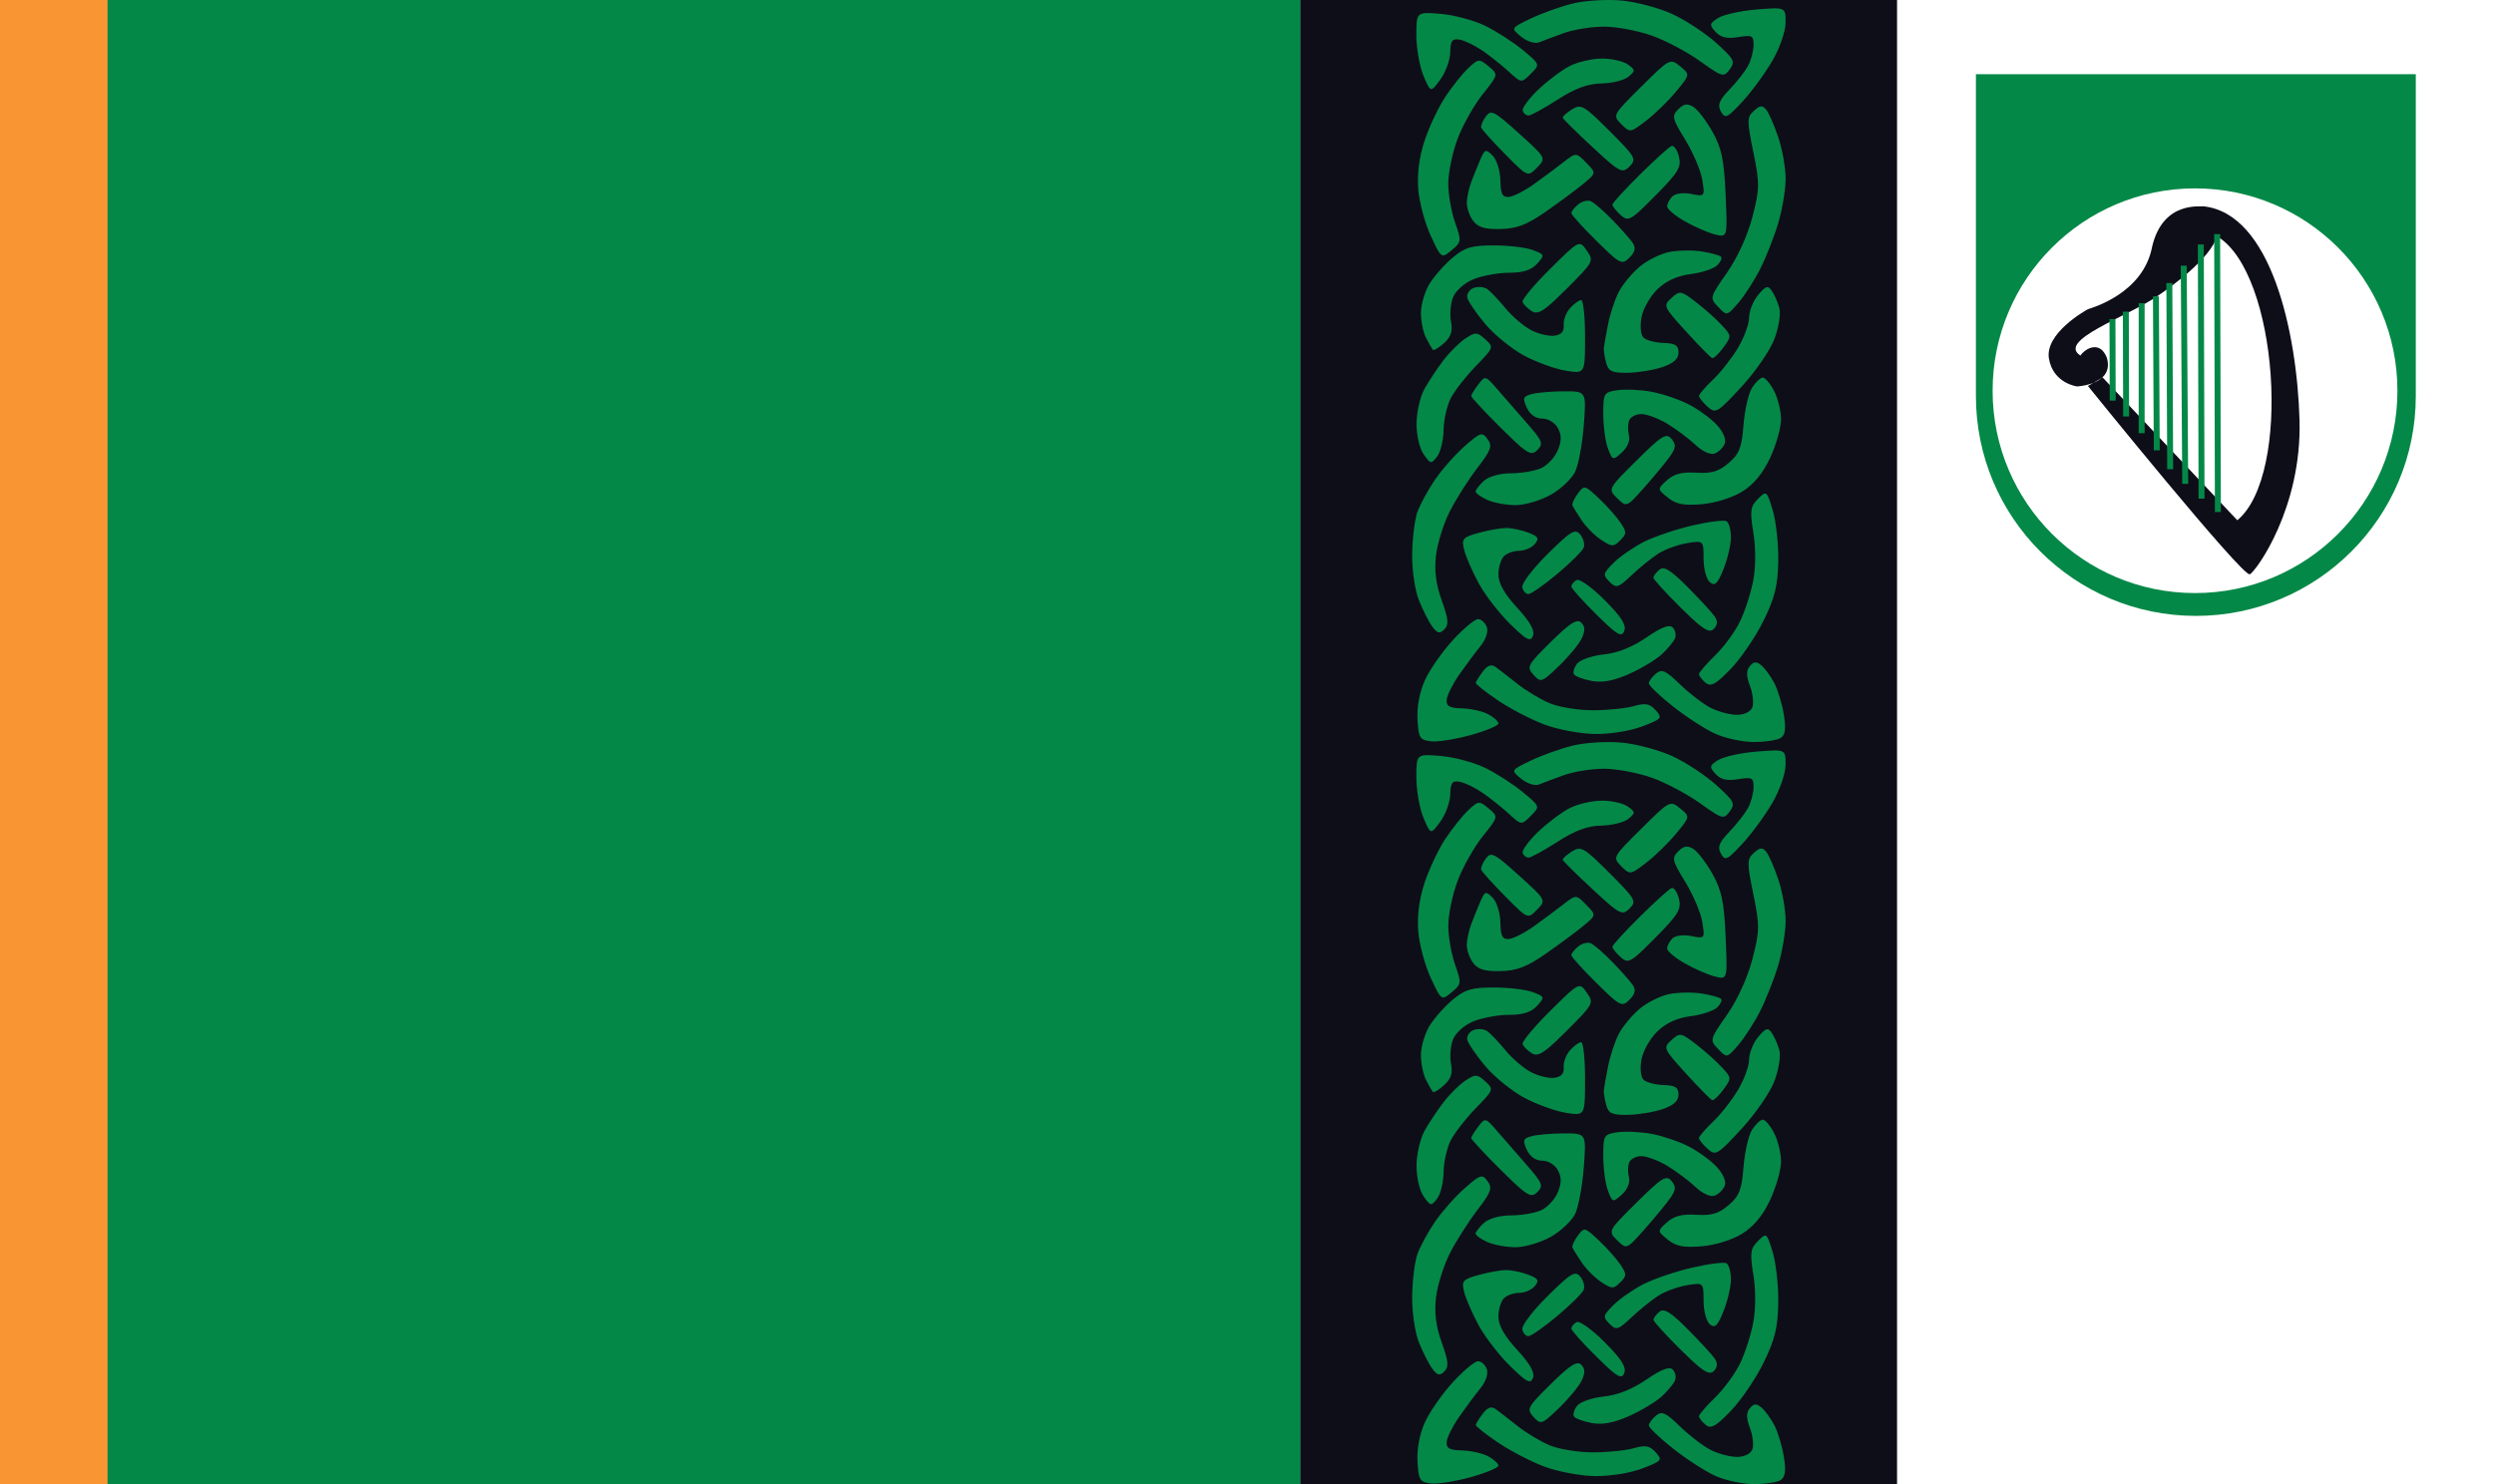 <?xml version="1.0" encoding="UTF-8" standalone="no"?>
<!DOCTYPE svg PUBLIC "-//W3C//DTD SVG 1.1//EN" "http://www.w3.org/Graphics/SVG/1.1/DTD/svg11.dtd">
<svg width="100%" height="100%" viewBox="0 0 1680 1000" version="1.1" xmlns="http://www.w3.org/2000/svg" xmlns:xlink="http://www.w3.org/1999/xlink" xml:space="preserve" xmlns:serif="http://www.serif.com/" style="fill-rule:evenodd;clip-rule:evenodd;">
    <rect x="0" y="0" width="1680" height="1000" fill="#333333" stroke="none"/>
    <g id="Group">
        <rect id="Path-copy-5" x="876" y="0" width="804" height="1000" style="fill:white;fill-rule:nonzero;"/>
        <rect id="Path" x="72" y="0" width="804" height="1000" style="fill:rgb(4,136,71);fill-rule:nonzero;"/>
        <rect id="Path-copy" x="876" y="0" width="402" height="1000" style="fill:rgb(14,14,25);fill-rule:nonzero;"/>
        <path id="Shape-copy-2" d="M1181.33,1000C1173.73,999.989 1161.98,997.447 1155.23,994.354C1148.47,991.26 1135.69,982.968 1126.82,975.926C1117.95,968.883 1110.7,961.941 1110.7,960.498C1110.7,959.055 1112.84,956.103 1115.44,953.938C1119.45,950.615 1121.96,951.727 1131.57,961.059C1137.83,967.14 1147.09,974.26 1152.16,976.883C1157.23,979.505 1165.21,981.659 1169.91,981.67C1175.02,981.681 1179.23,979.657 1180.39,976.629C1181.46,973.846 1180.76,967.39 1178.83,962.279C1176.25,955.456 1176.23,951.894 1178.73,948.875C1181.39,945.671 1183.12,945.57 1186.55,948.416C1188.97,950.425 1192.89,955.824 1195.27,960.414C1197.64,965.005 1200.51,974.574 1201.65,981.68C1203.16,991.156 1202.57,995.32 1199.43,997.309C1197.08,998.8 1188.93,1000.01 1181.33,1000ZM965.424,999.625C964.87,999.617 964.375,999.589 963.945,999.539C956.406,998.67 955.547,997.275 954.846,984.76C954.363,976.151 956.3,966.089 959.986,958.072C963.241,950.995 971.712,938.904 978.811,931.203C985.909,923.502 993.466,917.199 995.604,917.199C997.741,917.199 1000.39,919.55 1001.49,922.422C1002.7,925.57 1000.99,930.752 997.186,935.473C993.713,939.779 987.288,948.424 982.908,954.684C978.528,960.943 974.741,968.544 974.494,971.574C974.144,975.868 976.416,977.137 984.793,977.326C990.704,977.46 998.651,979.234 1002.45,981.271C1006.25,983.309 1009.36,986.126 1009.36,987.533C1009.36,988.94 1001.02,992.433 990.816,995.295C981.573,997.889 970.775,999.701 965.424,999.625ZM1075.28,994.594C1074.96,994.594 1074.63,994.592 1074.31,994.588C1064.37,994.447 1049.14,991.56 1039.96,988.074C1030.9,984.631 1016.86,977.293 1008.75,971.77C1000.65,966.246 994.059,961.038 994.109,960.193C994.16,959.349 996.268,955.925 998.793,952.584C1002.07,948.245 1004.58,947.367 1007.56,949.512C1009.86,951.163 1016.46,956.273 1022.23,960.865C1028,965.458 1037.79,971.33 1043.97,973.916C1050.16,976.502 1063.23,978.617 1073,978.617C1082.78,978.617 1095.16,977.362 1100.52,975.826C1108.36,973.575 1111.23,974.107 1115.27,978.572C1120,983.799 1119.49,984.415 1106.23,989.477C1098.46,992.443 1085.37,994.594 1075.28,994.594ZM1151.97,961.326C1150.87,961.324 1149.89,960.862 1148.89,960.027C1146.46,958.016 1144.48,955.428 1144.48,954.277C1144.48,953.127 1149.33,947.482 1155.26,941.734C1161.19,935.987 1168.78,925.627 1172.13,918.711C1175.48,911.795 1179.49,899.339 1181.04,891.033C1182.73,881.996 1182.75,869.128 1181.1,858.99C1178.69,844.194 1179.09,841.307 1184.19,836.201C1189.94,830.453 1190.11,830.581 1194.13,843.836C1196.38,851.251 1198.06,866.663 1197.86,878.084C1197.57,894.681 1195.56,902.779 1187.86,918.424C1182.56,929.19 1172.61,943.776 1165.76,950.84C1158.49,958.328 1154.8,961.331 1151.97,961.326ZM1077.63,959.318C1075.75,959.329 1073.92,959.16 1072.11,958.82C1066.43,957.755 1061.09,955.759 1060.24,954.385C1059.39,953.01 1060.38,949.763 1062.43,947.17C1064.49,944.577 1072.56,941.8 1080.36,940.998C1089.6,940.049 1099.61,936.061 1109.04,929.568C1119.1,922.647 1124.52,920.575 1126.74,922.797C1128.5,924.558 1129.22,927.82 1128.34,930.045C1127.46,932.27 1123.46,937.132 1119.45,940.85C1115.44,944.567 1105.47,950.568 1097.3,954.184C1089.47,957.644 1083.29,959.287 1077.63,959.318ZM1037.9,958.174C1036.29,958.193 1035,956.928 1033.01,954.732C1028.19,949.412 1028.83,948.199 1044.72,932.514C1057.63,919.759 1062.36,916.761 1065.14,919.549C1067.8,922.201 1067.89,925.054 1065.48,930.168C1063.68,934.014 1056.78,942.382 1050.15,948.762C1043.28,955.376 1040.25,958.146 1037.9,958.174ZM1030.29,930.727C1028.19,930.705 1024.57,927.659 1017.23,920.459C1009.86,913.22 1000.34,900.89 996.082,893.057C991.826,885.223 987.42,875.113 986.291,870.59C984.415,863.072 985.251,862.085 996.031,859.092C1002.52,857.291 1010.85,855.808 1014.53,855.799C1018.23,855.789 1024.94,857.187 1029.45,858.904C1036.27,861.494 1037.02,862.803 1033.88,866.582C1031.81,869.088 1027.1,871.137 1023.42,871.137C1019.74,871.137 1015.07,872.795 1013.05,874.822C1011.02,876.849 1009.36,882.407 1009.36,887.174C1009.36,893.057 1013.42,900.242 1021.99,909.543C1030.6,918.886 1033.99,924.897 1032.63,928.434C1032.06,929.92 1031.38,930.738 1030.29,930.727ZM1091.84,927.422C1089.45,927.473 1085.03,923.653 1075.27,914.016C1066.04,904.904 1058.49,896.447 1058.49,895.223C1058.49,893.998 1060.03,892.046 1061.91,890.887C1063.82,889.706 1072.12,895.578 1080.77,904.234C1092.07,915.533 1095.66,921.155 1094.14,925.137C1093.58,926.577 1092.92,927.399 1091.84,927.422ZM969.42,926.109C968.06,926.066 966.727,924.836 964.844,922.285C962.544,919.17 958.491,911.196 955.838,904.564C953.116,897.762 951.119,884.171 951.256,873.377C951.389,862.855 952.977,850.1 954.783,845.033C956.589,839.966 961.925,830.162 966.643,823.246C971.36,816.33 980.379,806.143 986.684,800.607C997.298,791.288 998.437,790.94 1002.07,795.906C1005.43,800.504 1004.43,803.297 995.094,815.475C989.101,823.288 980.798,836.351 976.645,844.506C972.491,852.66 968.3,866.021 967.332,874.197C966.1,884.6 967.258,893.749 971.186,904.672C975.709,917.252 976.044,921.026 972.912,924.115C971.551,925.458 970.477,926.143 969.42,926.109ZM1151.88,924.965C1148.65,924.897 1143.36,920.566 1132.17,909.494C1122.05,899.482 1113.77,890.378 1113.77,889.266C1113.77,888.153 1115.59,885.732 1117.81,883.887C1120.92,881.311 1125.38,884.074 1137.01,895.781C1145.34,904.169 1153.51,913.074 1155.16,915.568C1157.2,918.654 1156.95,921.316 1154.36,923.9C1153.66,924.608 1152.86,924.986 1151.88,924.965ZM1029.56,900.311C1027.79,900.311 1025.93,898.23 1025.44,895.688C1024.96,893.145 1032.65,883.053 1042.55,873.26C1058.22,857.746 1061.05,856.063 1064.47,860.186C1066.63,862.788 1067.69,866.764 1066.82,869.021C1065.95,871.279 1057.94,879.243 1049.01,886.719C1040.08,894.194 1031.33,900.311 1029.56,900.311ZM1088.84,894.904C1087.34,894.9 1086.03,893.85 1084.17,891.986C1079.58,887.398 1079.79,886.411 1086.86,879.346C1091.07,875.131 1100.21,868.782 1107.15,865.238C1114.1,861.694 1128.86,856.691 1139.94,854.119C1151.03,851.548 1161.42,850.26 1163.04,851.258C1164.65,852.256 1165.98,857.11 1165.98,862.043C1165.98,866.976 1163.74,876.601 1161.01,883.432C1157.01,893.432 1155.21,895.167 1151.8,892.332C1149.46,890.395 1147.55,883.27 1147.55,876.5C1147.55,864.191 1147.55,864.191 1136.48,865.988C1130.39,866.977 1121.75,870.096 1117.29,872.922C1112.82,875.747 1104.66,882.313 1099.16,887.512C1093.68,892.686 1091.04,894.911 1088.84,894.904ZM1086.04,867.441C1084.32,867.411 1082.26,866.235 1078.68,863.891C1074.38,861.073 1068.43,855.118 1065.45,850.658C1062.47,846.198 1059.67,841.67 1059.22,840.596C1058.78,839.522 1060.4,835.937 1062.83,832.627C1067.14,826.756 1067.49,826.832 1077.03,835.82C1082.41,840.887 1088.94,848.225 1091.55,852.127C1095.84,858.542 1095.83,859.69 1091.4,864.117C1089.16,866.358 1087.77,867.472 1086.04,867.441ZM1021.02,840.377C1014.77,840.405 1006.13,838.823 1001.83,836.863C997.526,834.903 994.006,832.353 994.006,831.197C994.006,830.041 996.532,826.809 999.621,824.014C1002.94,821.014 1010.43,818.932 1017.9,818.932C1024.87,818.932 1033.99,817.371 1038.18,815.463C1042.37,813.555 1047.39,808.152 1049.33,803.457C1051.95,797.133 1051.98,793.257 1049.43,788.5C1047.47,784.838 1042.96,782.08 1038.92,782.08C1034.43,782.08 1030.62,779.385 1028.48,774.707C1025.56,768.282 1025.99,767.104 1031.83,765.537C1035.52,764.548 1045.3,763.72 1053.56,763.697C1068.59,763.655 1068.59,763.655 1066.87,786.516C1065.91,799.089 1063.3,813.21 1061.05,817.896C1058.8,822.583 1051.43,829.546 1044.68,833.371C1037.92,837.196 1027.28,840.349 1021.02,840.377ZM1139.23,840.121C1131.87,840.162 1127.77,838.782 1123.48,835.301C1116.36,829.536 1116.36,829.536 1122.89,823.625C1127.62,819.341 1133.07,817.938 1142.68,818.529C1153,819.164 1157.84,817.711 1164.5,811.98C1171.64,805.842 1173.29,801.594 1174.45,786.439C1175.21,776.442 1177.79,765.152 1180.19,761.352C1182.59,757.551 1185.86,754.441 1187.46,754.441C1189.07,754.441 1192.5,758.519 1195.07,763.502C1197.65,768.485 1199.74,777.122 1199.73,782.695C1199.71,788.268 1196.42,799.872 1192.41,808.479C1187.51,819.011 1181.33,826.47 1173.52,831.297C1166.78,835.463 1155.36,839.013 1146.26,839.768C1143.61,839.987 1141.29,840.11 1139.23,840.121ZM1095.19,839.732C1093.47,839.767 1091.94,838.265 1089.38,835.734C1083.06,829.506 1083.06,829.505 1102.51,810.23C1119.49,793.4 1122.45,791.561 1125.9,795.717C1129.15,799.631 1128.99,801.705 1125.01,807.4C1122.34,811.209 1114.65,820.544 1107.93,828.145C1100.66,836.35 1097.71,839.682 1095.19,839.732ZM964.02,811.369C962.758,811.365 961.471,809.684 958.99,806.143C956.182,802.134 954.139,793.195 954.213,785.236C954.284,777.589 956.703,767.124 959.588,761.98C962.473,756.837 968.218,748.178 972.355,742.738C976.493,737.298 983.175,730.69 987.203,728.051C993.913,723.654 995.025,723.705 1000.5,728.658C1006.36,733.967 1006.25,734.289 994.273,746.557C987.564,753.428 979.93,763.195 977.311,768.262C974.691,773.329 972.496,783.002 972.432,789.758C972.368,796.514 970.421,804.54 968.105,807.594C966.227,810.071 965.133,811.373 964.02,811.369ZM1087.05,808.729C1085.65,808.71 1084.83,806.683 1083.14,802.246C1081.41,797.691 1079.99,787.302 1079.99,779.158C1079.99,764.916 1080.36,764.299 1089.61,762.941C1094.9,762.165 1105.22,762.649 1112.55,764.018C1119.87,765.386 1131.09,769.185 1137.48,772.459C1143.86,775.733 1152.37,781.932 1156.38,786.232C1160.68,790.838 1162.92,796.039 1161.83,798.885C1160.81,801.542 1157.79,804.555 1155.12,805.58C1152.2,806.7 1146.95,804.343 1141.99,799.682C1137.45,795.412 1128.9,789.02 1122.98,785.477C1117.07,781.933 1109.27,779.028 1105.65,779.021C1102.04,779.015 1098.33,780.95 1097.42,783.32C1096.51,785.691 1096.45,790.237 1097.28,793.422C1098.18,796.857 1096.25,801.514 1092.54,804.871C1089.77,807.383 1088.21,808.744 1087.05,808.729ZM1031.79,805.25C1028.48,805.182 1023.51,800.721 1010.88,788.211C999.912,777.336 990.979,767.708 991.033,766.814C991.087,765.921 993.247,762.427 995.834,759.049C1000.46,753.005 1000.67,753.054 1008.48,762.119C1012.86,767.186 1021.8,777.454 1028.36,784.936C1039.09,797.176 1039.81,799.012 1035.56,803.262C1034.3,804.523 1033.19,805.279 1031.79,805.25ZM1154.84,776.686C1153.31,776.663 1151.99,775.642 1150.2,774.023C1147.06,771.175 1144.48,767.935 1144.48,766.824C1144.48,765.713 1148.75,760.746 1153.97,755.785C1159.18,750.824 1166.79,741.115 1170.86,734.211C1174.93,727.307 1178.26,718.133 1178.26,713.824C1178.26,709.515 1181,702.726 1184.34,698.738C1189.54,692.536 1190.88,692.155 1193.58,696.096C1195.32,698.629 1197.58,703.871 1198.62,707.744C1199.65,711.618 1198.11,721.022 1195.2,728.643C1192.29,736.263 1182.26,750.756 1172.92,760.85C1162.04,772.596 1157.99,776.732 1154.84,776.686ZM1094.57,751.211C1085.54,751.19 1083.38,749.894 1081.93,744.463C1080.91,740.663 1080.21,736.171 1080.37,734.482C1080.53,732.793 1081.81,725.643 1083.2,718.594C1084.59,711.545 1087.85,701.69 1090.43,696.695C1093.01,691.7 1099.36,684.05 1104.54,679.693C1109.72,675.337 1118.83,670.858 1124.78,669.74C1130.74,668.623 1140.54,668.508 1146.57,669.486C1152.6,670.464 1158.31,672.049 1159.27,673.006C1160.22,673.963 1159.02,676.616 1156.58,678.904C1154.15,681.192 1146.13,683.814 1138.76,684.729C1129.9,685.829 1122.38,689.25 1116.54,694.852C1111.68,699.505 1106.83,708.01 1105.75,713.752C1104.61,719.796 1105.18,725.582 1107.09,727.494C1108.91,729.31 1114.95,730.935 1120.53,731.104C1128.51,731.345 1130.66,732.714 1130.66,737.553C1130.66,741.826 1127.39,744.809 1119.91,747.359C1114,749.375 1103.45,751.102 1096.47,751.197C1095.81,751.206 1095.17,751.212 1094.57,751.211ZM1061.48,750.637C1059.74,750.613 1057.51,750.249 1054.66,749.783C1047.48,748.613 1034.83,744.01 1026.55,739.557C1018.27,735.103 1006.52,725.538 1000.45,718.299C994.371,711.06 988.951,703.099 988.404,700.607C987.857,698.116 989.774,695.171 992.662,694.063C995.55,692.954 999.696,693.302 1001.88,694.838C1004.06,696.373 1009.56,702.171 1014.11,707.721C1018.66,713.271 1026.45,719.919 1031.43,722.494C1036.41,725.069 1043.5,726.746 1047.19,726.221C1051.76,725.569 1053.71,723.318 1053.34,719.131C1053.03,715.757 1054.97,710.576 1057.65,707.617C1060.33,704.659 1063.69,702.236 1065.11,702.236C1066.54,702.236 1067.71,713.414 1067.71,727.074C1067.71,746.478 1067.71,750.723 1061.48,750.637ZM1153.55,741.314C1153.47,741.319 1153.39,741.31 1153.33,741.287C1152.28,740.922 1144.37,732.863 1135.74,723.379C1120.44,706.567 1120.2,706.001 1125.93,700.813C1131.54,695.735 1132.29,695.851 1142.07,703.316C1147.71,707.62 1155.55,714.56 1159.47,718.74C1166.5,726.225 1166.53,726.461 1160.92,734.146C1157.99,738.171 1154.8,741.246 1153.55,741.314ZM965.582,735.877C965.425,735.873 965.306,735.829 965.23,735.742C964.625,735.049 962.56,731.463 960.643,727.773C958.725,724.084 957.16,716.485 957.166,710.885C957.172,705.284 959.743,696.496 962.877,691.357C966.011,686.218 973.021,678.274 978.455,673.701C986.736,666.734 991.25,665.387 1006.33,665.387C1016.22,665.387 1028.04,666.803 1032.6,668.535C1040.62,671.587 1040.71,671.871 1035.39,677.748C1031.52,682.026 1025.95,683.813 1016.46,683.813C1009.07,683.813 998.221,685.818 992.354,688.27C986.193,690.844 980.427,696.035 978.709,700.553C977.073,704.856 976.501,712.208 977.438,716.893C978.679,723.102 977.406,726.981 972.736,731.207C969.654,733.997 966.682,735.907 965.582,735.877ZM1163.01,711.156C1161.51,711.136 1160.05,709.62 1157.39,706.844C1151.59,700.775 1151.66,700.501 1163.31,683.813C1170.39,673.65 1177.22,658.699 1180.44,646.277C1185.37,627.238 1185.42,623.829 1181.07,602.467C1176.71,581.1 1176.75,578.943 1181.47,574.668C1185.58,570.948 1187.22,570.806 1189.77,573.949C1191.52,576.103 1195.17,584.479 1197.89,592.561C1200.6,600.642 1202.83,613.173 1202.83,620.408C1202.83,627.643 1200.6,641.068 1197.88,650.242C1195.16,659.416 1189.67,673.364 1185.68,681.238C1181.69,689.112 1175.02,699.476 1170.85,704.27C1166.71,709.025 1164.83,711.18 1163.01,711.156ZM1034.7,710.594C1033.66,710.594 1032.73,710.263 1031.8,709.674C1028.95,707.876 1026.18,705.091 1025.64,703.486C1025.11,701.881 1033.49,691.827 1044.27,681.143C1063.87,661.717 1063.87,661.717 1068.88,668.873C1073.78,675.866 1073.47,676.449 1055.44,694.486C1043.56,706.364 1038.42,710.594 1034.7,710.594ZM1093.01,676.488C1090,676.517 1085.9,672.697 1075.38,662.313C1066.1,653.14 1058.49,644.721 1058.49,643.604C1058.49,642.486 1060.55,639.866 1063.06,637.781C1065.57,635.696 1069.38,634.695 1071.51,635.557C1073.64,636.418 1080.22,642.109 1086.13,648.203C1092.04,654.297 1098.24,661.322 1099.9,663.813C1102.06,667.046 1101.39,669.865 1097.59,673.666C1095.86,675.403 1094.59,676.473 1093.01,676.488ZM972.277,672.121C969.971,672.171 968.298,668.593 963.838,659.051C959.913,650.654 956.105,636.553 955.377,627.715C954.51,617.197 955.986,605.811 959.648,594.756C962.726,585.466 969.015,572.174 973.625,565.217C978.235,558.259 985.189,549.578 989.078,545.924C995.905,539.511 996.378,539.47 1002.77,544.754C1009.39,550.228 1009.39,550.228 998.738,563.57C992.881,570.909 985.273,584.434 981.834,593.627C978.395,602.82 975.58,616.333 975.58,623.658C975.58,630.983 977.639,642.812 980.156,649.945C984.554,662.409 984.464,663.139 977.854,668.617C975.274,670.755 973.661,672.091 972.277,672.121ZM1159.6,658.781C1158.47,658.797 1157.02,658.433 1155.15,657.965C1150.46,656.788 1141.32,652.794 1134.83,649.09C1128.34,645.386 1123.02,640.904 1123.01,639.131C1123,637.357 1124.57,634.322 1126.5,632.387C1128.53,630.359 1133.94,629.651 1139.27,630.717C1148.44,632.553 1148.5,632.486 1146.66,621.184C1145.65,614.923 1140.49,602.769 1135.2,594.176C1126.4,579.875 1126,578.136 1130.49,573.654C1134.21,569.932 1136.66,569.548 1140.7,572.055C1143.62,573.869 1149.42,581.446 1153.58,588.893C1159.73,599.887 1161.39,607.854 1162.41,631.268C1163.4,653.795 1163.62,658.724 1159.6,658.781ZM1008.78,654.365C999.484,654.38 995.31,652.897 992.225,648.678C989.827,645.399 987.952,639.87 988.059,636.393C988.166,632.915 989.56,626.617 991.156,622.395C992.752,618.172 995.501,611.382 997.264,607.309C1000.23,600.467 1000.85,600.284 1005.47,604.9C1008.22,607.649 1010.56,615.127 1010.68,621.52C1010.85,630.754 1012.03,633.05 1016.42,632.691C1019.45,632.444 1027.05,628.573 1033.31,624.092C1039.56,619.61 1048.5,612.963 1053.17,609.32C1061.66,602.697 1061.66,602.699 1068.52,609.674C1075.39,616.649 1075.38,616.648 1066.17,624.189C1061.11,628.337 1049.73,636.752 1040.89,642.889C1028.43,651.541 1021.65,654.112 1010.71,654.342C1010.04,654.356 1009.4,654.364 1008.78,654.365ZM1096.25,647.363C1094.68,647.38 1093.38,646.427 1091.67,644.881C1088.62,642.124 1086.13,639.001 1086.13,637.943C1086.13,636.886 1094.46,627.773 1104.64,617.691C1114.82,607.61 1124.44,598.919 1126.02,598.377C1127.6,597.835 1129.82,601.066 1130.95,605.559C1132.72,612.608 1130.55,616.205 1115.11,631.811C1103.81,643.228 1099.46,647.329 1096.25,647.363ZM1029.62,616.982C1026.79,616.994 1023.16,613.312 1013.87,603.887C1005.48,595.38 998.248,587.371 997.803,586.09C997.358,584.808 998.741,581.39 1000.88,578.496C1004.39,573.727 1006.48,574.794 1023.18,589.889C1041.61,606.543 1041.61,606.542 1035.36,612.947C1032.92,615.449 1031.44,616.975 1029.62,616.982ZM1093.2,614.818C1089.94,614.844 1085.2,610.716 1072.75,599.176C1061.93,589.144 1052.91,580.232 1052.71,579.371C1052.52,578.511 1055.32,575.959 1058.93,573.699C1065.02,569.899 1066.91,570.993 1084.2,588.275C1101.79,605.871 1102.58,607.265 1097.65,612.188C1096.04,613.803 1094.8,614.806 1093.2,614.818ZM1098.09,587.834C1096.27,587.789 1094.77,586.329 1092.09,583.654C1086.19,577.751 1086.32,577.499 1105.56,558.432C1124.79,539.374 1125.07,539.23 1131.76,544.699C1138.53,550.227 1138.53,550.227 1128.97,561.781C1123.71,568.136 1114.6,576.999 1108.73,581.477C1102.95,585.884 1100.28,587.889 1098.09,587.834ZM1162.36,578.223C1161.17,578.177 1160.32,577.083 1159.26,575.193C1156.79,570.781 1157.96,567.745 1164.9,560.496C1169.71,555.471 1175.33,548.342 1177.38,544.652C1179.43,540.963 1181.16,534.654 1181.22,530.633C1181.32,524.013 1180.34,523.483 1170.85,525.023C1163.26,526.255 1159.05,525.277 1155.61,521.48C1151.3,516.711 1151.47,515.862 1157.49,512.102C1161.13,509.828 1172.82,507.267 1183.47,506.412C1202.83,504.858 1202.83,504.859 1202.8,515.26C1202.78,521.111 1198.88,532.377 1193.87,541.016C1188.97,549.461 1179.88,561.856 1173.67,568.563C1167.27,575.466 1164.35,578.299 1162.36,578.223ZM1029.65,577.865C1028.06,577.865 1026.29,576.434 1025.7,574.686C1025.12,572.937 1029.84,566.525 1036.19,560.438C1042.55,554.35 1052.17,547.143 1057.57,544.424C1062.98,541.704 1072.74,539.479 1079.25,539.479C1085.77,539.479 1093.56,541.28 1096.57,543.48C1101.68,547.212 1101.7,547.766 1096.9,551.75C1094.07,554.099 1085.92,556.132 1078.78,556.266C1069.5,556.44 1061.09,559.541 1049.17,567.188C1040.02,573.061 1031.24,577.865 1029.65,577.865ZM964.178,560.004C962.64,560.003 961.444,557.159 958.891,551.094C956.247,544.814 954.084,532.552 954.084,523.844C954.084,508.01 954.084,508.011 970.373,509.361C979.332,510.104 992.806,513.693 1000.31,517.338C1007.82,520.983 1019.26,528.34 1025.73,533.688C1037.5,543.411 1037.5,543.412 1031.16,549.75C1024.83,556.088 1024.83,556.088 1016.33,548.277C1011.65,543.982 1003.65,537.615 998.557,534.129C993.459,530.643 986.551,527.313 983.203,526.727C978.242,525.858 977.081,527.425 976.924,535.203C976.817,540.452 973.797,548.744 970.213,553.629C967.158,557.792 965.535,560.005 964.178,560.004ZM1160.62,550.303C1158.04,550.325 1154.1,547.632 1145.16,541.213C1136.51,534.995 1121.8,527.225 1112.46,523.945C1103.13,520.666 1088.73,517.982 1080.45,517.982C1072.18,517.982 1060.05,519.919 1053.51,522.285C1046.96,524.652 1039.41,527.477 1036.74,528.563C1033.98,529.68 1028.78,528.034 1024.74,524.766C1017.62,518.995 1017.62,518.994 1031.15,512.52C1038.59,508.959 1051.32,504.4 1059.44,502.391C1067.57,500.381 1082.34,499.474 1092.28,500.375C1102.21,501.276 1117.68,505.407 1126.64,509.555C1135.61,513.702 1148.91,522.477 1156.19,529.055C1168.18,539.869 1169.04,541.565 1165.17,546.766C1163.51,549 1162.38,550.287 1160.62,550.303ZM1181.33,499.973C1173.73,499.961 1161.98,497.422 1155.23,494.328C1148.47,491.234 1135.69,482.941 1126.82,475.898C1117.95,468.856 1110.7,461.914 1110.7,460.471C1110.7,459.028 1112.84,456.075 1115.44,453.91C1119.45,450.588 1121.96,451.699 1131.57,461.031C1137.83,467.113 1147.09,474.233 1152.16,476.855C1157.23,479.478 1165.21,481.632 1169.91,481.643C1175.02,481.654 1179.23,479.632 1180.39,476.604C1181.46,473.821 1180.76,467.363 1178.83,462.252C1176.25,455.429 1176.23,451.867 1178.73,448.848C1181.39,445.644 1183.12,445.543 1186.55,448.389C1188.97,450.398 1192.89,455.796 1195.27,460.387C1197.64,464.977 1200.51,474.547 1201.65,481.652C1203.16,491.129 1202.57,495.295 1199.43,497.283C1197.08,498.774 1188.93,499.984 1181.33,499.973ZM965.996,499.6C965.207,499.607 964.518,499.578 963.945,499.512C956.406,498.642 955.547,497.247 954.846,484.732C954.363,476.123 956.3,466.064 959.986,458.047C963.241,450.969 971.712,438.877 978.811,431.176C985.909,423.475 993.466,417.174 995.604,417.174C997.741,417.174 1000.39,419.522 1001.49,422.395C1002.7,425.543 1000.99,430.727 997.186,435.447C993.713,439.753 987.288,448.397 982.908,454.656C978.528,460.916 974.741,468.517 974.494,471.547C974.144,475.841 976.416,477.109 984.793,477.299C990.704,477.432 998.651,479.209 1002.45,481.246C1006.25,483.283 1009.36,486.101 1009.36,487.508C1009.36,488.915 1001.02,492.408 990.816,495.27C981.892,497.774 971.518,499.549 965.996,499.6ZM1075.28,494.568C1074.96,494.568 1074.63,494.565 1074.31,494.561C1064.37,494.419 1049.14,491.532 1039.96,488.047C1030.9,484.604 1016.86,477.267 1008.75,471.744C1000.65,466.221 994.059,461.01 994.109,460.166C994.16,459.321 996.268,455.897 998.793,452.557C1002.07,448.218 1004.58,447.341 1007.56,449.486C1009.86,451.138 1016.46,456.245 1022.23,460.838C1028,465.43 1037.79,471.305 1043.97,473.891C1050.16,476.476 1063.23,478.592 1073,478.592C1082.78,478.592 1095.16,477.335 1100.52,475.799C1108.36,473.548 1111.23,474.08 1115.27,478.545C1120,483.771 1119.49,484.388 1106.23,489.449C1098.46,492.416 1085.37,494.568 1075.28,494.568ZM1151.97,461.299C1150.87,461.297 1149.89,460.834 1148.89,460C1146.46,457.989 1144.48,455.401 1144.48,454.25C1144.48,453.099 1149.33,447.455 1155.26,441.707C1161.19,435.96 1168.78,425.6 1172.13,418.684C1175.48,411.767 1179.49,399.312 1181.04,391.006C1182.73,381.969 1182.75,369.101 1181.1,358.963C1178.69,344.167 1179.09,341.28 1184.19,336.174C1189.94,330.425 1190.11,330.554 1194.13,343.809C1196.38,351.223 1198.06,366.636 1197.86,378.057C1197.57,394.654 1195.56,402.751 1187.86,418.396C1182.56,429.162 1172.61,443.751 1165.76,450.814C1158.49,458.302 1154.8,461.304 1151.97,461.299ZM1077.63,459.291C1075.75,459.302 1073.92,459.135 1072.11,458.795C1066.43,457.729 1061.09,455.732 1060.24,454.357C1059.39,452.983 1060.38,449.737 1062.43,447.145C1064.49,444.552 1072.56,441.772 1080.36,440.971C1089.6,440.022 1099.61,436.033 1109.04,429.541C1119.1,422.62 1124.52,420.549 1126.74,422.771C1128.5,424.533 1129.22,427.793 1128.34,430.018C1127.46,432.242 1123.46,437.105 1119.45,440.822C1115.44,444.54 1105.47,450.54 1097.3,454.156C1089.47,457.616 1083.29,459.259 1077.63,459.291ZM1037.9,458.146C1036.29,458.166 1035,456.903 1033.01,454.707C1028.19,449.387 1028.83,448.172 1044.72,432.486C1057.63,419.732 1062.36,416.734 1065.14,419.521C1067.8,422.173 1067.89,425.027 1065.48,430.141C1063.68,433.987 1056.78,442.354 1050.15,448.734C1043.28,455.349 1040.25,458.118 1037.9,458.146ZM1030.29,430.701C1028.19,430.68 1024.57,427.634 1017.23,420.434C1009.86,413.195 1000.34,400.863 996.082,393.029C991.826,385.196 987.42,375.086 986.291,370.563C984.415,363.045 985.251,362.058 996.031,359.064C1002.52,357.263 1010.85,355.781 1014.53,355.771C1018.23,355.762 1024.94,357.16 1029.45,358.877C1036.27,361.467 1037.02,362.775 1033.88,366.555C1031.81,369.06 1027.1,371.109 1023.42,371.109C1019.74,371.109 1015.07,372.768 1013.05,374.795C1011.02,376.822 1009.36,382.38 1009.36,387.146C1009.36,393.029 1013.42,400.215 1021.99,409.516C1030.6,418.859 1033.99,424.869 1032.63,428.406C1032.06,429.893 1031.38,430.712 1030.29,430.701ZM1091.84,427.396C1089.45,427.448 1085.03,423.626 1075.27,413.988C1066.04,404.876 1058.49,396.42 1058.49,395.195C1058.49,393.971 1060.03,392.021 1061.91,390.861C1063.82,389.681 1072.12,395.55 1080.77,404.207C1092.07,415.506 1095.66,421.127 1094.14,425.109C1093.58,426.55 1092.92,427.373 1091.84,427.396ZM969.42,426.082C968.06,426.039 966.727,424.808 964.844,422.258C962.544,419.143 958.491,411.17 955.838,404.539C953.116,397.736 951.119,384.146 951.256,373.352C951.389,362.83 952.977,350.075 954.783,345.008C956.589,339.941 961.925,330.135 966.643,323.219C971.36,316.302 980.379,306.116 986.684,300.58C997.298,291.261 998.437,290.913 1002.07,295.879C1005.43,300.476 1004.43,303.269 995.094,315.447C989.101,323.26 980.798,336.324 976.645,344.479C972.491,352.633 968.3,365.994 967.332,374.17C966.1,384.572 967.258,393.721 971.186,404.645C975.709,417.225 976.044,420.999 972.912,424.088C971.551,425.43 970.477,426.115 969.42,426.082ZM1151.88,424.939C1148.65,424.871 1143.36,420.538 1132.17,409.467C1122.05,399.454 1113.77,390.353 1113.77,389.24C1113.77,388.127 1115.59,385.705 1117.81,383.859C1120.92,381.283 1125.38,384.049 1137.01,395.756C1145.34,404.144 1153.51,413.047 1155.16,415.541C1157.2,418.626 1156.95,421.289 1154.36,423.873C1153.66,424.58 1152.86,424.96 1151.88,424.939ZM1029.56,400.283C1027.79,400.283 1025.93,398.203 1025.44,395.66C1024.96,393.118 1032.65,383.026 1042.55,373.232C1058.22,357.718 1061.05,356.035 1064.47,360.158C1066.63,362.761 1067.69,366.736 1066.82,368.994C1065.95,371.252 1057.94,379.216 1049.01,386.691C1040.08,394.167 1031.33,400.283 1029.56,400.283ZM1088.84,394.877C1087.34,394.872 1086.03,393.823 1084.17,391.959C1079.58,387.37 1079.79,386.384 1086.86,379.318C1091.07,375.103 1100.21,368.755 1107.15,365.211C1114.1,361.667 1128.86,356.663 1139.94,354.092C1151.03,351.52 1161.42,350.234 1163.04,351.232C1164.65,352.231 1165.98,357.083 1165.98,362.016C1165.98,366.949 1163.74,376.575 1161.01,383.406C1157.01,393.406 1155.21,395.14 1151.8,392.305C1149.46,390.368 1147.55,383.245 1147.55,376.475C1147.55,364.165 1147.55,364.164 1136.48,365.961C1130.39,366.949 1121.75,370.069 1117.29,372.895C1112.82,375.72 1104.66,382.286 1099.16,387.484C1093.68,392.659 1091.04,394.883 1088.84,394.877ZM1086.04,367.416C1084.32,367.385 1082.26,366.208 1078.68,363.863C1074.38,361.046 1068.43,355.091 1065.45,350.631C1062.47,346.171 1059.67,341.644 1059.22,340.57C1058.78,339.496 1060.4,335.909 1062.83,332.6C1067.14,326.728 1067.49,326.806 1077.03,335.795C1082.41,340.862 1088.94,348.2 1091.55,352.102C1095.84,358.516 1095.83,359.662 1091.4,364.09C1089.16,366.33 1087.77,367.447 1086.04,367.416ZM1021.02,340.35C1014.77,340.377 1006.13,338.796 1001.83,336.836C997.526,334.876 994.006,332.328 994.006,331.172C994.006,330.016 996.532,326.782 999.621,323.986C1002.94,320.986 1010.43,318.904 1017.9,318.904C1024.87,318.904 1033.99,317.344 1038.18,315.436C1042.37,313.527 1047.39,308.124 1049.33,303.43C1051.95,297.105 1051.98,293.232 1049.43,288.475C1047.47,284.813 1042.96,282.053 1038.92,282.053C1034.43,282.053 1030.62,279.36 1028.48,274.682C1025.56,268.257 1025.99,267.077 1031.83,265.51C1035.52,264.521 1045.3,263.693 1053.56,263.67C1068.59,263.628 1068.59,263.628 1066.87,286.488C1065.91,299.061 1063.3,313.182 1061.05,317.869C1058.8,322.556 1051.43,329.521 1044.68,333.346C1037.92,337.171 1027.28,340.322 1021.02,340.35ZM1139.23,340.096C1131.87,340.137 1127.77,338.755 1123.48,335.273C1116.36,329.508 1116.36,329.509 1122.89,323.598C1127.62,319.314 1133.07,317.911 1142.68,318.502C1153,319.137 1157.84,317.684 1164.5,311.953C1171.64,305.814 1173.29,301.567 1174.45,286.412C1175.21,276.414 1177.79,265.124 1180.19,261.324C1182.59,257.524 1185.86,254.416 1187.46,254.416C1189.07,254.416 1192.5,258.494 1195.07,263.477C1197.65,268.46 1199.74,277.095 1199.73,282.668C1199.71,288.241 1196.42,299.844 1192.41,308.451C1187.51,318.984 1181.33,326.445 1173.52,331.271C1166.78,335.438 1155.36,338.986 1146.26,339.74C1143.61,339.96 1141.29,340.084 1139.23,340.096ZM1095.19,339.705C1093.47,339.74 1091.94,338.237 1089.38,335.707C1083.06,329.478 1083.06,329.479 1102.51,310.205C1119.49,293.375 1122.45,291.534 1125.9,295.689C1129.15,299.604 1128.99,301.678 1125.01,307.373C1122.34,311.182 1114.65,320.517 1107.93,328.117C1100.66,336.322 1097.71,339.655 1095.19,339.705ZM964.02,311.342C962.758,311.338 961.471,309.657 958.99,306.115C956.182,302.106 954.139,293.168 954.213,285.209C954.284,277.562 956.703,267.098 959.588,261.955C962.473,256.812 968.218,248.153 972.355,242.713C976.493,237.273 983.175,230.663 987.203,228.023C993.913,223.627 995.025,223.678 1000.5,228.631C1006.36,233.939 1006.25,234.261 994.273,246.529C987.564,253.4 979.93,263.167 977.311,268.234C974.691,273.301 972.496,282.974 972.432,289.73C972.368,296.486 970.421,304.513 968.105,307.566C966.227,310.044 965.133,311.346 964.02,311.342ZM1087.05,308.703C1085.65,308.684 1084.83,306.658 1083.14,302.221C1081.41,297.665 1079.99,287.274 1079.99,279.131C1079.99,264.889 1080.36,264.272 1089.61,262.914C1094.9,262.138 1105.22,262.622 1112.55,263.99C1119.87,265.359 1131.09,269.157 1137.48,272.432C1143.86,275.706 1152.37,281.904 1156.38,286.205C1160.68,290.81 1162.92,296.012 1161.83,298.857C1160.81,301.515 1157.79,304.529 1155.12,305.555C1152.2,306.674 1146.95,304.317 1141.99,299.656C1137.45,295.386 1128.9,288.993 1122.98,285.449C1117.07,281.905 1109.27,279 1105.65,278.994C1102.04,278.988 1098.33,280.922 1097.42,283.293C1096.51,285.664 1096.45,290.209 1097.28,293.395C1098.18,296.83 1096.25,301.487 1092.54,304.844C1089.77,307.356 1088.21,308.719 1087.05,308.703ZM1031.79,305.223C1028.48,305.155 1023.51,300.696 1010.88,288.186C999.912,277.31 990.979,267.68 991.033,266.787C991.087,265.894 993.247,262.399 995.834,259.021C1000.46,252.978 1000.67,253.026 1008.48,262.092C1012.86,267.159 1021.8,277.426 1028.36,284.908C1039.09,297.149 1039.81,298.985 1035.56,303.234C1034.3,304.496 1033.19,305.251 1031.79,305.223ZM1154.84,276.658C1153.31,276.635 1151.99,275.615 1150.2,273.996C1147.06,271.148 1144.48,267.908 1144.48,266.797C1144.48,265.686 1148.75,260.719 1153.97,255.758C1159.18,250.797 1166.79,241.09 1170.86,234.186C1174.93,227.281 1178.26,218.106 1178.26,213.797C1178.26,209.488 1181,202.698 1184.34,198.711C1189.54,192.509 1190.88,192.127 1193.58,196.068C1195.32,198.602 1197.58,203.843 1198.62,207.717C1199.65,211.59 1198.11,220.995 1195.2,228.615C1192.29,236.235 1182.26,250.728 1172.92,260.822C1162.04,272.569 1157.99,276.705 1154.84,276.658ZM1094.57,251.184C1085.54,251.162 1083.38,249.866 1081.93,244.436C1080.91,240.635 1080.21,236.144 1080.37,234.455C1080.53,232.766 1081.81,225.616 1083.2,218.566C1084.59,211.517 1087.85,201.663 1090.43,196.668C1093.01,191.673 1099.36,184.023 1104.54,179.666C1109.72,175.31 1118.83,170.83 1124.78,169.713C1130.74,168.596 1140.54,168.483 1146.57,169.461C1152.6,170.439 1158.31,172.022 1159.27,172.979C1160.22,173.935 1159.02,176.591 1156.58,178.879C1154.15,181.167 1146.13,183.787 1138.76,184.701C1129.9,185.802 1122.38,189.223 1116.54,194.824C1111.68,199.478 1106.83,207.983 1105.75,213.725C1104.61,219.769 1105.18,225.555 1107.09,227.467C1108.91,229.283 1114.95,230.907 1120.53,231.076C1128.51,231.318 1130.66,232.686 1130.66,237.525C1130.66,241.799 1127.39,244.782 1119.91,247.332C1114,249.348 1103.45,251.077 1096.47,251.172C1095.81,251.181 1095.17,251.185 1094.57,251.184ZM1061.48,250.609C1059.74,250.585 1057.51,250.221 1054.66,249.756C1047.48,248.585 1034.83,243.985 1026.55,239.531C1018.27,235.078 1006.52,225.51 1000.45,218.271C994.371,211.033 988.951,203.072 988.404,200.58C987.857,198.088 989.774,195.143 992.662,194.035C995.55,192.927 999.696,193.277 1001.88,194.813C1004.06,196.348 1009.56,202.145 1014.11,207.695C1018.66,213.245 1026.45,219.892 1031.43,222.467C1036.41,225.042 1043.5,226.721 1047.19,226.195C1051.76,225.543 1053.71,223.291 1053.34,219.104C1053.03,215.729 1054.97,210.548 1057.65,207.59C1060.33,204.631 1063.69,202.211 1065.11,202.211C1066.54,202.211 1067.71,213.386 1067.71,227.047C1067.71,246.451 1067.71,250.696 1061.48,250.609ZM1153.55,241.287C1153.47,241.292 1153.39,241.283 1153.33,241.26C1152.28,240.895 1144.37,232.836 1135.74,223.352C1120.44,206.54 1120.2,205.973 1125.93,200.785C1131.54,195.708 1132.29,195.824 1142.07,203.289C1147.71,207.593 1155.55,214.535 1159.47,218.715C1166.5,226.2 1166.53,226.433 1160.92,234.119C1157.99,238.143 1154.8,241.219 1153.55,241.287ZM965.582,235.85C965.425,235.845 965.306,235.802 965.23,235.715C964.625,235.021 962.56,231.435 960.643,227.746C958.725,224.057 957.16,216.458 957.166,210.857C957.172,205.257 959.743,196.471 962.877,191.332C966.011,186.193 973.021,178.247 978.455,173.674C986.736,166.706 991.25,165.359 1006.33,165.359C1016.22,165.359 1028.04,166.776 1032.6,168.508C1040.62,171.56 1040.71,171.844 1035.39,177.721C1031.52,181.999 1025.95,183.785 1016.46,183.785C1009.07,183.785 998.221,185.79 992.354,188.242C986.193,190.816 980.427,196.007 978.709,200.525C977.073,204.829 976.501,212.181 977.438,216.865C978.679,223.075 977.406,226.954 972.736,231.18C969.654,233.969 966.682,235.88 965.582,235.85ZM1163.01,211.131C1161.51,211.111 1160.05,209.593 1157.39,206.816C1151.59,200.748 1151.66,200.473 1163.31,183.785C1170.39,173.623 1177.22,158.672 1180.44,146.25C1185.37,127.211 1185.42,123.801 1181.07,102.439C1176.71,81.073 1176.75,78.916 1181.47,74.641C1185.58,70.921 1187.22,70.779 1189.77,73.922C1191.52,76.076 1195.17,84.451 1197.89,92.533C1200.6,100.615 1202.83,113.146 1202.83,120.381C1202.83,127.616 1200.6,141.041 1197.88,150.215C1195.16,159.389 1189.67,173.337 1185.68,181.211C1181.69,189.085 1175.02,199.449 1170.85,204.242C1166.71,208.997 1164.83,211.155 1163.01,211.131ZM1034.7,210.568C1033.66,210.568 1032.73,210.235 1031.8,209.646C1028.95,207.849 1026.18,205.064 1025.64,203.459C1025.11,201.854 1033.49,191.799 1044.27,181.115C1063.87,161.69 1063.87,161.69 1068.88,168.846C1073.78,175.839 1073.47,176.422 1055.44,194.459C1043.56,206.336 1038.42,210.569 1034.7,210.568ZM1093.01,176.463C1090,176.492 1085.9,172.67 1075.38,162.285C1066.1,153.112 1058.49,144.694 1058.49,143.576C1058.49,142.459 1060.55,139.839 1063.06,137.754C1065.57,135.669 1069.38,134.668 1071.51,135.529C1073.64,136.391 1080.22,142.084 1086.13,148.178C1092.04,154.272 1098.24,161.294 1099.9,163.785C1102.06,167.019 1101.39,169.837 1097.59,173.639C1095.86,175.375 1094.59,176.448 1093.01,176.463ZM972.277,172.094C969.971,172.144 968.298,168.565 963.838,159.023C959.913,150.627 956.105,136.525 955.377,127.688C954.51,117.17 955.986,105.784 959.648,94.729C962.726,85.439 969.015,72.147 973.625,65.189C978.235,58.232 985.189,49.55 989.078,45.896C995.905,39.483 996.378,39.442 1002.77,44.727C1009.39,50.2 1009.39,50.201 998.738,63.543C992.881,70.881 985.273,84.407 981.834,93.6C978.395,102.792 975.58,116.306 975.58,123.631C975.58,130.956 977.639,142.785 980.156,149.918C984.554,162.381 984.464,163.112 977.854,168.59C975.274,170.728 973.661,172.064 972.277,172.094ZM1159.6,158.754C1158.47,158.77 1157.02,158.406 1155.15,157.938C1150.46,156.761 1141.32,152.767 1134.83,149.063C1128.34,145.358 1123.02,140.877 1123.01,139.104C1123,137.33 1124.57,134.295 1126.5,132.359C1128.53,130.331 1133.94,129.624 1139.27,130.689C1148.44,132.525 1148.5,132.458 1146.66,121.156C1145.65,114.895 1140.49,102.742 1135.2,94.148C1126.4,79.848 1126,78.109 1130.49,73.627C1134.21,69.905 1136.66,69.521 1140.7,72.027C1143.62,73.841 1149.42,81.418 1153.58,88.865C1159.73,99.859 1161.39,107.827 1162.41,131.24C1163.4,153.768 1163.62,158.696 1159.6,158.754ZM1008.78,154.338C999.484,154.353 995.31,152.869 992.225,148.65C989.827,145.372 987.952,139.845 988.059,136.367C988.166,132.89 989.56,126.59 991.156,122.367C992.752,118.145 995.501,111.357 997.264,107.283C1000.23,100.442 1000.85,100.257 1005.47,104.873C1008.22,107.622 1010.56,115.1 1010.68,121.492C1010.85,130.727 1012.03,133.022 1016.42,132.664C1019.45,132.416 1027.05,128.546 1033.31,124.064C1039.56,119.583 1048.5,112.938 1053.17,109.295C1061.66,102.672 1061.66,102.671 1068.52,109.646C1075.39,116.622 1075.38,116.621 1066.17,124.162C1061.11,128.31 1049.73,136.725 1040.89,142.861C1028.43,151.514 1021.65,154.085 1010.71,154.314C1010.04,154.328 1009.4,154.337 1008.78,154.338ZM1096.25,147.336C1094.68,147.353 1093.38,146.399 1091.67,144.854C1088.62,142.096 1086.13,138.974 1086.13,137.916C1086.13,136.858 1094.46,127.745 1104.64,117.664C1114.82,107.583 1124.44,98.892 1126.02,98.35C1127.6,97.807 1129.82,101.039 1130.95,105.531C1132.72,112.581 1130.55,116.177 1115.11,131.783C1103.81,143.2 1099.46,147.302 1096.25,147.336ZM1029.62,116.955C1026.79,116.966 1023.16,113.285 1013.87,103.859C1005.48,95.352 998.248,87.344 997.803,86.063C997.358,84.781 998.741,81.365 1000.88,78.471C1004.39,73.701 1006.48,74.767 1023.18,89.861C1041.61,106.515 1041.61,106.515 1035.36,112.92C1032.92,115.422 1031.44,116.948 1029.62,116.955ZM1093.2,114.793C1089.94,114.819 1085.2,110.689 1072.75,99.148C1061.93,89.117 1052.91,80.206 1052.71,79.346C1052.52,78.485 1055.32,75.932 1058.93,73.672C1065.02,69.871 1066.91,70.966 1084.2,88.248C1101.79,105.844 1102.58,107.237 1097.65,112.16C1096.04,113.775 1094.8,114.78 1093.2,114.793ZM1098.09,87.807C1096.27,87.761 1094.77,86.302 1092.09,83.627C1086.19,77.723 1086.32,77.472 1105.56,58.404C1124.79,39.347 1125.07,39.202 1131.76,44.672C1138.53,50.2 1138.53,50.2 1128.97,61.754C1123.71,68.109 1114.6,76.972 1108.73,81.449C1102.95,85.857 1100.28,87.861 1098.09,87.807ZM1162.36,78.195C1161.17,78.149 1160.32,77.055 1159.26,75.166C1156.79,70.754 1157.96,67.717 1164.9,60.469C1169.71,55.444 1175.33,48.315 1177.38,44.625C1179.43,40.936 1181.16,34.627 1181.22,30.605C1181.32,23.986 1180.34,23.455 1170.85,24.996C1163.26,26.228 1159.05,25.249 1155.61,21.453C1151.3,16.684 1151.47,15.834 1157.49,12.074C1161.13,9.8 1172.82,7.239 1183.47,6.385C1202.83,4.831 1202.83,4.831 1202.8,15.232C1202.78,21.084 1198.88,32.35 1193.87,40.988C1188.97,49.433 1179.88,61.829 1173.67,68.535C1167.27,75.439 1164.35,78.272 1162.36,78.195ZM1029.65,77.838C1028.06,77.838 1026.29,76.407 1025.7,74.658C1025.12,72.909 1029.84,66.498 1036.19,60.41C1042.55,54.322 1052.17,47.116 1057.57,44.396C1062.98,41.677 1072.74,39.453 1079.25,39.453C1085.77,39.453 1093.56,41.253 1096.57,43.453C1101.68,47.185 1101.7,47.738 1096.9,51.723C1094.07,54.072 1085.92,56.104 1078.78,56.238C1069.5,56.413 1061.09,59.514 1049.17,67.16C1040.02,73.033 1031.24,77.838 1029.65,77.838ZM964.178,59.977C962.64,59.976 961.444,57.132 958.891,51.066C956.247,44.787 954.084,32.525 954.084,23.816C954.084,7.983 954.084,7.983 970.373,9.334C979.332,10.077 992.806,13.666 1000.31,17.311C1007.82,20.955 1019.26,28.314 1025.73,33.662C1037.5,43.386 1037.5,43.385 1031.16,49.723C1024.83,56.061 1024.83,56.062 1016.33,48.252C1011.65,43.956 1003.65,37.589 998.557,34.104C993.459,30.618 986.551,27.286 983.203,26.699C978.242,25.83 977.081,27.399 976.924,35.178C976.817,40.427 973.797,48.717 970.213,53.602C967.158,57.765 965.535,59.977 964.178,59.977ZM1160.62,50.275C1158.04,50.298 1154.1,47.605 1145.16,41.186C1136.51,34.968 1121.8,27.197 1112.46,23.918C1103.13,20.638 1088.73,17.955 1080.45,17.955C1072.18,17.955 1060.05,19.891 1053.51,22.258C1046.96,24.624 1039.41,27.45 1036.74,28.535C1033.98,29.653 1028.78,28.007 1024.74,24.738C1017.62,18.968 1017.62,18.967 1031.15,12.492C1038.59,8.931 1051.32,4.373 1059.44,2.363C1067.57,0.354 1082.34,-0.553 1092.28,0.348C1102.21,1.249 1117.68,5.38 1126.64,9.527C1135.61,13.675 1148.91,22.449 1156.19,29.027C1168.18,39.841 1169.04,41.54 1165.17,46.74C1163.51,48.975 1162.38,50.26 1160.62,50.275Z" style="fill:rgb(4,136,71);"/>
        <rect id="Path-copy-4" x="1278" y="0" width="402" height="1000" style="fill:white;fill-rule:nonzero;"/>
        <rect id="path1" x="-0.342" y="0" width="72.795" height="1000" style="fill:rgb(249,150,51);fill-rule:nonzero;"/>
    </g>
    <g id="Group-copy-2">
        <path id="path5" d="M1627.32,50L1331.01,50L1331.01,266.255C1331.02,266.449 1331.01,266.649 1331.01,266.843C1331.01,348.667 1397.34,415 1479.17,415C1560.99,415 1627.32,348.667 1627.32,266.843C1627.32,266.643 1627.32,266.449 1627.32,266.255L1627.32,50L1627.32,50Z" style="fill:rgb(4,136,71);fill-rule:nonzero;"/>
        <path id="path6" d="M1614.94,263.273C1614.94,187.974 1553.9,126.932 1478.6,126.932C1403.3,126.932 1342.26,187.974 1342.26,263.273C1342.26,338.572 1403.3,399.614 1478.6,399.614C1553.9,399.614 1614.94,338.572 1614.94,263.273Z" style="fill:white;"/>
        <g id="g2">
            <path id="path566" d="M1416.37,254.312L1507.09,350.549C1543.92,320.184 1534.71,183.504 1493.44,159.231C1488.5,174.836 1462.09,193.547 1453.14,199.58C1433.48,213.286 1385.28,229.31 1401.39,239.571C1405.06,234.37 1414.67,229.457 1419.19,241.018C1424.56,259.224 1399.12,260.381 1399.12,260.381C1399.12,260.381 1383.01,258.356 1380.19,241.594C1377.36,224.834 1404.18,209.531 1406.47,208.361C1408.74,207.493 1443.78,197.958 1449.72,166.166C1457.07,134.953 1482.7,139.579 1484.11,139C1529.9,143.623 1547.3,224.045 1549,283C1550.69,341.955 1520.1,384.36 1515.57,386.961C1511.05,389.562 1406.47,260.092 1406.47,260.092L1416.37,254.312Z" style="fill:rgb(14,14,25);"/>
            <path id="path567" d="M1482.51,164.722L1483,336" style="fill:none;fill-rule:nonzero;stroke:rgb(4,136,71);stroke-width:4px;"/>
            <path id="path567-copy" d="M1493.51,157.722L1494,345" style="fill:none;fill-rule:nonzero;stroke:rgb(4,136,71);stroke-width:4px;"/>
            <path id="path568" d="M1471,179C1471,179.269 1472,326 1472,326" style="fill:none;fill-rule:nonzero;stroke:rgb(4,136,71);stroke-width:4px;"/>
            <path id="path569" d="M1461.31,190.731L1461.87,316.157" style="fill:none;fill-rule:nonzero;stroke:rgb(4,136,71);stroke-width:4px;"/>
            <path id="path570" d="M1452.26,199.688L1452.83,303.442" style="fill:none;fill-rule:nonzero;stroke:rgb(4,136,71);stroke-width:4px;"/>
            <path id="path571" d="M1442.65,204.314L1442.65,291.881" style="fill:none;fill-rule:nonzero;stroke:rgb(4,136,71);stroke-width:4px;"/>
            <path id="path572" d="M1432,210L1432.19,280.609" style="fill:none;fill-rule:nonzero;stroke:rgb(4,136,71);stroke-width:4px;"/>
            <path id="path573" d="M1423,215L1423.15,269.917" style="fill:none;fill-rule:nonzero;stroke:rgb(4,136,71);stroke-width:4px;"/>
        </g>
    </g>
</svg>
